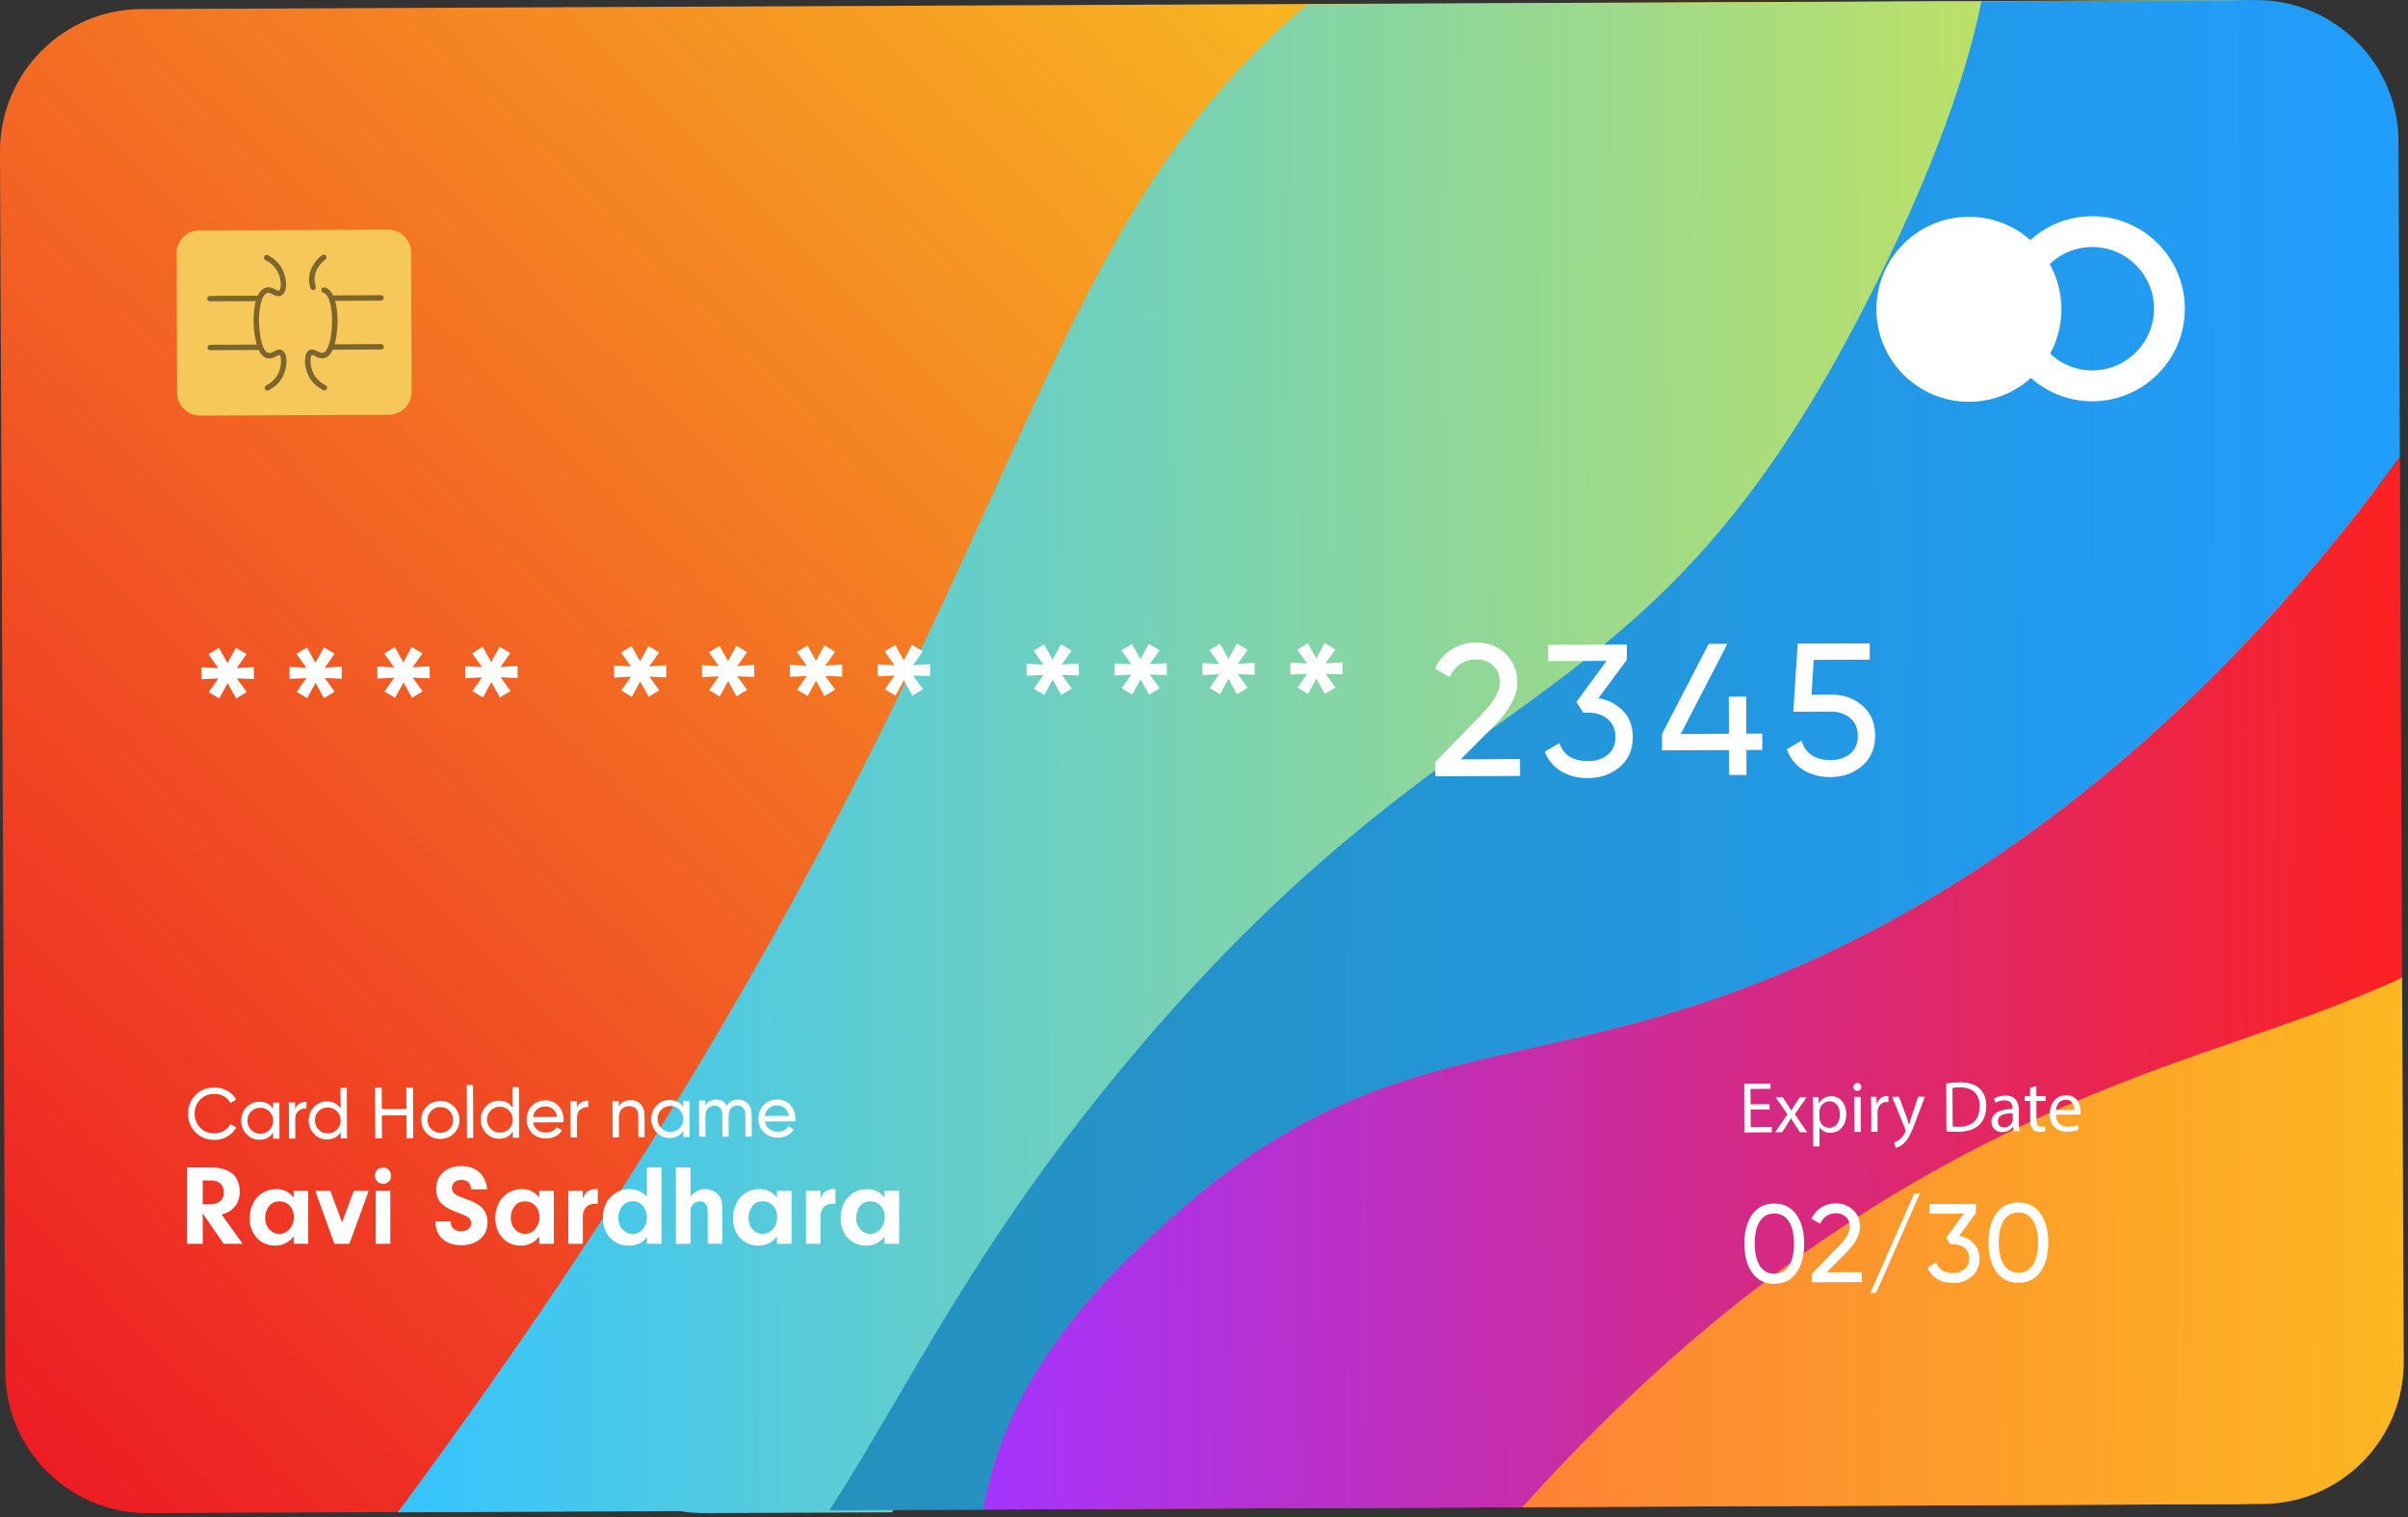 <svg width="484" height="305" viewBox="0 0 484 305" fill="none" xmlns="http://www.w3.org/2000/svg">
<rect x="0" y="0" width="484" height="305" fill="#333333" stroke="none"/>
<path d="M477.567 28.452L478.629 273.625C478.701 289.399 465.951 302.251 450.177 302.323L29.76 304.141C13.986 304.213 1.134 291.463 1.062 275.689L0 30.516C-0.072 14.742 12.678 1.89 28.452 1.818L448.869 0C454.51 -0.029 459.802 1.585 464.236 4.42C472.232 9.45 477.524 18.319 477.567 28.452Z" fill="url(#paint0_linear_41_363)"/>
<path d="M362.075 0.873C314.564 41.1 308.778 91.548 254.478 188.692C227.684 236.61 201.035 274.555 179.286 303.981L141.632 304.141C129.449 304.199 119.01 296.595 114.852 285.866C122.18 278.495 129.216 270.993 135.584 263.724C227.189 159.165 196.397 89.498 281.374 7.604C283.656 5.394 285.953 3.257 288.25 1.192L362.075 0.873Z" fill="url(#paint1_linear_41_363)"/>
<path d="M482.089 28.452L482.365 91.809C461.793 120.13 423.136 165.606 366.437 191.993C310.348 218.103 280.181 205.266 236.799 243.647C224.791 254.26 202.62 274.454 197.648 303.428L158.685 303.603C175.259 277.899 188.619 248.357 221.738 209.657C284.179 136.718 318.897 145.746 359.531 74.931C362.875 69.101 383.941 31.825 390.221 0.291L453.39 0.015C459.031 -0.014 464.323 1.6 468.757 4.435C476.753 9.45 482.045 18.319 482.089 28.452Z" fill="url(#paint2_linear_41_363)"/>
<path d="M398.247 0.277C391.952 31.825 370.886 69.101 367.542 74.931C326.907 145.746 292.19 136.718 229.748 209.657C196.616 248.357 183.269 277.899 166.696 303.603L79.961 303.981C101.695 274.555 128.358 236.596 155.152 188.692C209.453 91.548 215.224 41.115 262.75 0.873L398.247 0.277Z" fill="url(#paint3_linear_41_363)"/>
<path d="M482.815 196.441L483.15 273.61C483.223 289.384 470.473 302.236 454.699 302.309L305.958 302.948C329.262 277.129 359.691 249.171 402.782 228.018C435.174 212.128 459.932 207.359 482.815 196.441Z" fill="url(#paint4_linear_41_363)"/>
<path d="M482.365 91.809L482.815 196.441C459.932 207.359 435.173 212.128 402.782 228.018C359.705 249.171 329.262 277.129 305.957 302.949L197.633 303.414C202.59 274.439 224.776 254.245 236.784 243.632C280.181 205.251 310.333 218.089 366.422 191.978C423.136 165.606 461.793 120.13 482.365 91.809Z" fill="url(#paint5_linear_41_363)"/>
<path d="M78.17 83.377L40.211 83.537C37.696 83.552 35.617 81.487 35.602 78.972L35.486 50.928C35.471 48.413 37.536 46.334 40.051 46.319L78.01 46.159C80.525 46.145 82.604 48.209 82.619 50.724L82.735 78.769C82.749 81.298 80.685 83.377 78.17 83.377Z" fill="#F6C859"/>
<path d="M53.746 78.522C53.542 78.522 53.353 78.42 53.252 78.231C53.106 77.969 53.223 77.635 53.484 77.489C54.269 77.082 55.345 76.312 55.956 75.003C56.741 73.331 56.523 71.514 56.188 71.369C56.101 71.325 55.781 71.5 55.578 71.601C55.069 71.863 54.357 72.227 53.528 71.95C52.714 71.674 52.321 70.962 52.132 70.613C50.882 68.359 50.475 62.471 51.769 59.535C52.205 58.56 52.786 57.979 53.513 57.804C54.255 57.63 54.865 57.935 55.36 58.182C55.767 58.386 55.97 58.473 56.087 58.401C56.596 58.095 56.581 56.22 55.854 54.737C55.229 53.428 54.153 52.672 53.353 52.266C53.092 52.135 52.975 51.8 53.121 51.539C53.252 51.277 53.586 51.161 53.848 51.306C54.793 51.786 56.072 52.687 56.828 54.272C57.584 55.842 57.948 58.546 56.639 59.346C55.985 59.753 55.345 59.433 54.851 59.171C54.473 58.982 54.109 58.793 53.761 58.88C53.281 58.997 52.946 59.549 52.757 59.985C51.623 62.544 51.972 68.112 53.077 70.089C53.266 70.424 53.484 70.787 53.877 70.918C54.24 71.049 54.589 70.889 55.084 70.627C55.563 70.38 56.101 70.104 56.668 70.38C57.889 70.962 57.817 73.593 56.944 75.469C56.203 77.068 54.924 77.969 53.979 78.463C53.92 78.507 53.833 78.522 53.746 78.522Z" fill="#7D662D"/>
<path d="M52.031 60.523L42.203 60.567C41.897 60.567 41.65 60.32 41.65 60.029C41.65 59.724 41.897 59.477 42.188 59.477L52.016 59.433C52.321 59.433 52.568 59.68 52.568 59.971C52.583 60.276 52.336 60.523 52.031 60.523Z" fill="#7D662D"/>
<path d="M52.074 70.351L42.246 70.395C41.941 70.395 41.694 70.147 41.694 69.857C41.694 69.552 41.941 69.304 42.232 69.304L52.059 69.261C52.365 69.261 52.612 69.508 52.612 69.799C52.612 70.089 52.379 70.351 52.074 70.351Z" fill="#7D662D"/>
<path d="M65.202 78.478C65.115 78.478 65.028 78.463 64.955 78.42C64.01 77.94 62.73 77.039 61.974 75.454C61.073 73.593 60.986 70.962 62.207 70.366C62.774 70.089 63.312 70.366 63.792 70.598C64.286 70.845 64.635 71.005 64.998 70.874C65.406 70.729 65.638 70.293 65.783 70.031C66.859 68.04 67.165 62.471 66.016 59.927C65.812 59.491 65.478 58.938 64.998 58.837C64.708 58.764 64.519 58.473 64.591 58.183C64.664 57.892 64.955 57.703 65.246 57.776C65.972 57.95 66.569 58.517 67.005 59.491C68.328 62.413 67.964 68.301 66.743 70.569C66.554 70.918 66.161 71.645 65.362 71.921C64.533 72.212 63.821 71.849 63.312 71.587C63.108 71.485 62.774 71.325 62.701 71.354C62.367 71.514 62.178 73.331 62.978 74.989C63.603 76.297 64.678 77.053 65.478 77.46C65.74 77.591 65.856 77.925 65.711 78.187C65.594 78.362 65.406 78.478 65.202 78.478Z" fill="#7D662D"/>
<path d="M62.934 58.299C62.701 58.299 62.498 58.154 62.411 57.921C61.233 54.417 63.952 51.699 64.838 51.248C65.1 51.102 65.435 51.219 65.58 51.48C65.725 51.742 65.609 52.077 65.347 52.222C64.955 52.425 62.454 54.592 63.457 57.572C63.559 57.863 63.399 58.168 63.108 58.27C63.05 58.284 62.992 58.299 62.934 58.299Z" fill="#7D662D"/>
<path d="M76.586 60.422L66.758 60.465C66.453 60.465 66.205 60.218 66.205 59.927C66.205 59.622 66.453 59.375 66.743 59.375L76.571 59.331C76.876 59.331 77.124 59.578 77.124 59.869C77.138 60.174 76.891 60.422 76.586 60.422Z" fill="#7D662D"/>
<path d="M76.629 70.249L66.801 70.293C66.496 70.293 66.249 70.046 66.249 69.755C66.249 69.45 66.496 69.203 66.787 69.203L76.614 69.159C76.92 69.159 77.167 69.406 77.167 69.697C77.181 70.002 76.934 70.249 76.629 70.249Z" fill="#7D662D"/>
<path d="M51.015 134.087L51.03 136.5L47.599 136.355L49.605 139.102L47.468 140.396L45.752 137.314L44.066 140.411L41.943 139.131L43.891 136.369L40.504 136.529L40.489 134.116L43.877 134.29L41.9 131.513L44.008 130.219L45.723 133.302L47.41 130.205L49.561 131.484L47.584 134.276L51.015 134.087Z" fill="white"/>
<path d="M68.679 133.999L68.694 136.413L65.263 136.282L67.269 139.03L65.132 140.324L63.431 137.242L61.744 140.338L59.636 139.059L61.584 136.297L58.197 136.456L58.182 134.043L61.57 134.218L59.593 131.441L61.701 130.147L63.416 133.229L65.103 130.132L67.254 131.412L65.277 134.203L68.679 133.999Z" fill="white"/>
<path d="M86.358 133.927L86.372 136.34L82.941 136.209L84.948 138.957L82.81 140.251L81.095 137.169L79.408 140.265L77.286 138.986L79.234 136.224L75.847 136.384L75.832 133.97L79.219 134.145L77.242 131.368L79.35 130.074L81.066 133.156L82.752 130.06L84.904 131.339L82.927 134.13L86.358 133.927Z" fill="white"/>
<path d="M104.022 133.854L104.036 136.267L100.605 136.137L102.611 138.884L100.474 140.178L98.759 137.096L97.072 140.193L94.95 138.913L96.898 136.151L93.51 136.326L93.496 133.912L96.883 134.087L94.906 131.31L97.014 130.016L98.73 133.098L100.416 130.001L102.568 131.281L100.591 134.072L104.022 133.854Z" fill="white"/>
<path d="M133.927 133.723L133.941 136.137L130.51 136.006L132.516 138.753L130.379 140.047L128.678 136.965L126.992 140.062L124.884 138.783L126.832 136.02L123.445 136.18L123.43 133.767L126.817 133.941L124.84 131.164L126.948 129.871L128.649 132.953L130.336 129.856L132.487 131.135L130.496 133.927L133.927 133.723Z" fill="white"/>
<path d="M151.591 133.65L151.605 136.064L148.174 135.933L150.18 138.681L148.043 139.975L146.342 136.893L144.656 139.989L142.548 138.71L144.496 135.948L141.109 136.122L141.094 133.709L144.481 133.883L142.504 131.106L144.612 129.812L146.328 132.895L148.014 129.798L150.166 131.077L148.189 133.869L151.591 133.65Z" fill="white"/>
<path d="M169.269 133.578L169.284 135.991L165.853 135.86L167.859 138.608L165.722 139.902L164.021 136.82L162.335 139.916L160.227 138.637L162.175 135.875L158.787 136.049L158.773 133.636L162.16 133.81L160.183 131.034L162.291 129.74L164.006 132.822L165.693 129.725L167.845 131.005L165.867 133.796L169.269 133.578Z" fill="white"/>
<path d="M186.933 133.491L186.948 135.904L183.517 135.773L185.523 138.521L183.386 139.815L181.67 136.733L179.984 139.829L177.861 138.55L179.81 135.788L176.422 135.962L176.408 133.549L179.795 133.723L177.818 130.946L179.926 129.652L181.641 132.735L183.328 129.638L185.479 130.917L183.502 133.709L186.933 133.491Z" fill="white"/>
<path d="M216.838 133.36L216.853 135.773L213.422 135.642L215.428 138.39L213.291 139.684L211.59 136.602L209.903 139.698L207.795 138.419L209.743 135.657L206.356 135.831L206.342 133.418L209.729 133.592L207.752 130.815L209.86 129.522L211.561 132.604L213.247 129.507L215.399 130.786L213.407 133.578L216.838 133.36Z" fill="white"/>
<path d="M234.502 133.287L234.517 135.7L231.086 135.57L233.092 138.317L230.955 139.611L229.254 136.529L227.568 139.626L225.46 138.346L227.408 135.584L224.02 135.759L224.006 133.345L227.393 133.52L225.416 130.743L227.524 129.449L229.225 132.531L230.911 129.434L233.063 130.714L231.071 133.505L234.502 133.287Z" fill="white"/>
<path d="M252.181 133.214L252.195 135.628L248.764 135.497L250.771 138.245L248.633 139.538L246.933 136.456L245.246 139.553L243.138 138.274L245.086 135.511L241.699 135.686L241.684 133.273L245.072 133.447L243.094 130.67L245.202 129.376L246.918 132.458L248.604 129.362L250.756 130.641L248.779 133.432L252.181 133.214Z" fill="white"/>
<path d="M269.845 133.142L269.86 135.555L266.429 135.424L268.435 138.172L266.298 139.466L264.597 136.384L262.91 139.48L260.802 138.201L262.75 135.439L259.363 135.599L259.348 133.185L262.736 133.36L260.759 130.583L262.867 129.289L264.568 132.371L266.254 129.274L268.406 130.554L266.414 133.345L269.845 133.142Z" fill="white"/>
<path d="M288.512 156.039L288.497 153.175L297.758 143.638C300.23 141.138 301.465 139.001 301.465 137.212C301.465 135.729 301 134.581 300.099 133.752C299.198 132.924 298.078 132.517 296.784 132.531C294.298 132.546 292.495 133.723 291.376 136.093L288.425 134.377C289.253 132.662 290.387 131.368 291.856 130.481C293.324 129.594 294.952 129.144 296.726 129.144C298.936 129.129 300.855 129.856 302.498 131.31C304.141 132.764 304.955 134.712 304.969 137.183C304.984 139.844 303.428 142.751 300.302 145.906L293.6 152.637L305.522 152.579L305.536 155.967L288.512 156.039Z" fill="white"/>
<path d="M321.281 140.324C323.287 140.687 324.945 141.559 326.239 142.911C327.532 144.263 328.172 145.979 328.187 148.072C328.201 150.631 327.329 152.667 325.584 154.149C323.825 155.632 321.703 156.388 319.188 156.403C317.181 156.417 315.393 155.967 313.837 155.051C312.282 154.135 311.162 152.826 310.508 151.096L313.445 149.352C314.23 151.78 316.149 152.986 319.188 152.986C320.816 152.986 322.153 152.55 323.171 151.692C324.203 150.835 324.712 149.643 324.698 148.116C324.698 146.59 324.174 145.383 323.142 144.525C322.11 143.667 320.772 143.246 319.144 143.246H318.243L316.847 141.109L322.909 132.836L311.191 132.895L311.177 129.623L326.995 129.551L326.98 132.633L321.281 140.324Z" fill="white"/>
<path d="M354.21 147.462L354.225 150.733L351.026 150.748L351.041 155.763L347.537 155.778L347.523 150.762L334.075 150.82L334.06 147.549L343.437 129.42L347.203 129.405L337.826 147.535L347.508 147.491L347.479 140.033L350.983 140.018L351.012 147.476L354.21 147.462Z" fill="white"/>
<path d="M367.963 139.611C370.45 139.597 372.558 140.324 374.288 141.792C376.018 143.246 376.89 145.281 376.89 147.869C376.904 150.428 376.032 152.449 374.273 153.946C372.514 155.443 370.391 156.185 367.876 156.199C365.87 156.214 364.067 155.734 362.483 154.775C360.898 153.815 359.778 152.419 359.153 150.588L362.119 148.887C362.483 150.166 363.151 151.14 364.169 151.794C365.172 152.463 366.408 152.783 367.862 152.783C369.519 152.783 370.857 152.347 371.889 151.489C372.921 150.631 373.43 149.439 373.415 147.898C373.415 146.372 372.892 145.165 371.86 144.307C370.827 143.449 369.505 143.013 367.905 143.028L360.447 143.057L361.334 129.376L375.8 129.318L375.814 132.589L364.547 132.633L364.111 139.64L367.963 139.611Z" fill="white"/>
<path d="M43.135 229.122C41.594 229.122 40.315 228.628 39.312 227.61C38.309 226.607 37.8 225.357 37.8 223.874C37.8 222.391 38.294 221.14 39.283 220.123C40.286 219.105 41.551 218.582 43.092 218.582C44.022 218.582 44.88 218.8 45.665 219.236C46.45 219.672 47.061 220.268 47.497 221.024L46.319 221.707C46.028 221.14 45.592 220.704 45.011 220.37C44.429 220.036 43.789 219.876 43.092 219.876C41.914 219.876 40.969 220.268 40.228 221.024C39.486 221.78 39.123 222.725 39.123 223.859C39.123 224.979 39.501 225.924 40.242 226.68C40.984 227.436 41.943 227.814 43.121 227.799C43.819 227.799 44.458 227.625 45.025 227.29C45.592 226.956 46.028 226.505 46.319 225.953L47.497 226.621C47.075 227.377 46.465 227.988 45.694 228.439C44.923 228.889 44.066 229.122 43.135 229.122Z" fill="white"/>
<path d="M54.882 221.621H56.147L56.176 228.891H54.911V227.64C54.286 228.6 53.37 229.08 52.178 229.094C51.16 229.094 50.288 228.731 49.576 227.989C48.849 227.248 48.5 226.346 48.485 225.285C48.485 224.224 48.834 223.308 49.547 222.566C50.259 221.825 51.131 221.447 52.149 221.447C53.356 221.447 54.272 221.912 54.897 222.872L54.882 221.621ZM52.324 227.873C53.065 227.873 53.675 227.626 54.17 227.117C54.664 226.623 54.911 225.997 54.897 225.256C54.882 224.515 54.65 223.904 54.141 223.41C53.646 222.915 53.021 222.668 52.294 222.668C51.568 222.668 50.957 222.93 50.463 223.424C49.968 223.919 49.721 224.544 49.736 225.285C49.736 226.027 49.983 226.637 50.492 227.131C50.986 227.626 51.596 227.873 52.324 227.873Z" fill="white"/>
<path d="M59.331 222.828C59.738 221.927 60.494 221.476 61.599 221.462V222.785C60.973 222.755 60.45 222.93 59.999 223.279C59.563 223.642 59.331 224.224 59.345 225.009L59.36 228.862H58.095L58.066 221.592H59.331V222.828Z" fill="white"/>
<path d="M68.446 218.656H69.711L69.755 228.832H68.49V227.582C67.865 228.542 66.949 229.021 65.742 229.036C64.725 229.036 63.852 228.673 63.14 227.931C62.413 227.19 62.049 226.288 62.049 225.227C62.049 224.166 62.398 223.25 63.111 222.508C63.823 221.767 64.695 221.389 65.713 221.389C66.92 221.389 67.836 221.854 68.461 222.814L68.446 218.656ZM65.888 227.815C66.629 227.815 67.24 227.568 67.734 227.059C68.228 226.564 68.475 225.939 68.461 225.198C68.446 224.456 68.214 223.846 67.705 223.352C67.21 222.857 66.585 222.61 65.859 222.61C65.132 222.61 64.521 222.872 64.027 223.366C63.532 223.86 63.285 224.486 63.3 225.227C63.314 225.968 63.547 226.579 64.056 227.073C64.565 227.568 65.161 227.815 65.888 227.815Z" fill="white"/>
<path d="M81.676 218.598H83.014L83.057 228.774H81.72L81.705 224.195L76.762 224.209L76.777 228.789H75.425L75.381 218.612H76.733L76.748 222.93L81.691 222.915L81.676 218.598Z" fill="white"/>
<path d="M91.242 227.815C90.501 228.556 89.599 228.92 88.523 228.934C87.462 228.934 86.546 228.571 85.805 227.844C85.063 227.117 84.685 226.201 84.685 225.125C84.685 224.049 85.049 223.148 85.79 222.406C86.532 221.665 87.433 221.302 88.494 221.287C89.556 221.273 90.472 221.651 91.213 222.377C91.955 223.104 92.332 224.02 92.347 225.096C92.347 226.172 91.984 227.073 91.242 227.815ZM88.523 227.698C89.25 227.698 89.861 227.451 90.355 226.942C90.85 226.448 91.097 225.838 91.082 225.096C91.068 224.355 90.835 223.744 90.326 223.25C89.832 222.755 89.221 222.508 88.494 222.523C87.782 222.523 87.171 222.77 86.677 223.279C86.183 223.773 85.936 224.384 85.95 225.125C85.965 225.867 86.197 226.477 86.706 226.972C87.201 227.451 87.797 227.698 88.523 227.698Z" fill="white"/>
<path d="M93.859 228.716L93.816 218.103H95.081L95.124 228.716H93.859Z" fill="white"/>
<path d="M103.033 218.51H104.298L104.341 228.687H103.076V227.437C102.451 228.396 101.535 228.876 100.329 228.891C99.311 228.891 98.439 228.527 97.726 227.786C97.014 227.044 96.636 226.143 96.636 225.082C96.636 224.02 96.985 223.104 97.697 222.363C98.41 221.622 99.282 221.244 100.3 221.244C101.506 221.244 102.422 221.709 103.047 222.668L103.033 218.51ZM100.489 227.655C101.23 227.655 101.841 227.393 102.335 226.899C102.829 226.405 103.076 225.779 103.062 225.038C103.047 224.297 102.815 223.686 102.306 223.192C101.812 222.697 101.186 222.45 100.46 222.45C99.733 222.45 99.122 222.712 98.628 223.206C98.133 223.7 97.886 224.326 97.901 225.067C97.915 225.809 98.148 226.419 98.657 226.913C99.137 227.422 99.762 227.669 100.489 227.655Z" fill="white"/>
<path d="M107.133 225.605C107.263 226.259 107.554 226.753 108.034 227.117C108.514 227.48 109.081 227.655 109.779 227.64C110.738 227.64 111.436 227.277 111.872 226.564L112.948 227.175C112.25 228.28 111.189 228.818 109.764 228.832C108.616 228.832 107.671 228.484 106.944 227.757C106.217 227.044 105.853 226.128 105.853 225.023C105.853 223.933 106.202 223.017 106.9 222.29C107.598 221.563 108.514 221.2 109.648 221.185C110.709 221.185 111.581 221.549 112.265 222.305C112.933 223.046 113.282 223.962 113.282 225.009C113.282 225.198 113.268 225.387 113.239 225.576L107.133 225.605ZM109.633 222.392C108.95 222.392 108.397 222.581 107.947 222.974C107.496 223.352 107.234 223.875 107.118 224.515L111.974 224.5C111.858 223.817 111.596 223.293 111.145 222.93C110.724 222.566 110.215 222.392 109.633 222.392Z" fill="white"/>
<path d="M115.972 222.581C116.379 221.68 117.135 221.229 118.225 221.214V222.537C117.6 222.508 117.077 222.683 116.626 223.032C116.19 223.395 115.957 223.977 115.957 224.762L115.972 228.614H114.707L114.678 221.345H115.943L115.972 222.581Z" fill="white"/>
<path d="M126.716 221.127C127.573 221.127 128.257 221.389 128.766 221.927C129.274 222.465 129.536 223.192 129.551 224.108L129.565 228.571H128.3L128.286 224.18C128.286 223.584 128.126 223.134 127.806 222.814C127.486 222.494 127.036 222.334 126.483 222.334C125.858 222.334 125.349 222.537 124.957 222.93C124.564 223.323 124.375 223.933 124.39 224.747L124.404 228.6H123.139L123.11 221.331H124.375V222.378C124.869 221.549 125.654 221.127 126.716 221.127Z" fill="white"/>
<path d="M137.314 221.273H138.579L138.608 228.542H137.343V227.291C136.718 228.251 135.802 228.731 134.595 228.745C133.578 228.745 132.705 228.382 131.993 227.64C131.266 226.899 130.903 225.998 130.903 224.936C130.903 223.875 131.252 222.959 131.964 222.218C132.676 221.476 133.549 221.098 134.566 221.098C135.773 221.098 136.689 221.563 137.314 222.523V221.273ZM134.755 227.509C135.497 227.509 136.107 227.262 136.602 226.753C137.096 226.259 137.343 225.634 137.329 224.893C137.314 224.151 137.081 223.541 136.573 223.046C136.078 222.552 135.453 222.305 134.726 222.305C133.999 222.305 133.389 222.566 132.894 223.061C132.4 223.555 132.153 224.18 132.168 224.922C132.182 225.663 132.415 226.274 132.924 226.768C133.403 227.262 134.028 227.509 134.755 227.509Z" fill="white"/>
<path d="M148.334 221.025C149.148 221.025 149.802 221.287 150.311 221.811C150.82 222.334 151.067 223.046 151.082 223.948L151.096 228.469H149.831L149.817 223.991C149.817 223.424 149.671 223.003 149.381 222.683C149.09 222.377 148.697 222.218 148.218 222.218C147.68 222.218 147.244 222.407 146.924 222.77C146.604 223.133 146.444 223.686 146.444 224.442L146.458 228.484H145.194L145.179 224.006C145.179 223.439 145.034 223.017 144.758 222.697C144.481 222.377 144.103 222.232 143.624 222.232C143.086 222.232 142.649 222.421 142.301 222.785C141.952 223.148 141.777 223.715 141.777 224.442L141.792 228.484H140.527L140.498 221.214H141.763V222.189C142.257 221.403 142.969 221.025 143.929 221.011C144.903 221.011 145.615 221.418 146.066 222.232C146.56 221.447 147.316 221.04 148.334 221.025Z" fill="white"/>
<path d="M153.728 225.416C153.859 226.07 154.149 226.565 154.629 226.928C155.094 227.291 155.676 227.466 156.374 227.466C157.333 227.466 158.031 227.102 158.467 226.39L159.543 227.001C158.845 228.106 157.784 228.658 156.359 228.658C155.211 228.658 154.266 228.309 153.539 227.582C152.812 226.87 152.448 225.954 152.448 224.849C152.448 223.759 152.797 222.843 153.495 222.116C154.193 221.389 155.109 221.025 156.243 221.011C157.304 221.011 158.176 221.374 158.86 222.13C159.528 222.872 159.877 223.773 159.877 224.834C159.877 225.023 159.863 225.212 159.834 225.401L153.728 225.416ZM156.228 222.189C155.545 222.189 154.993 222.392 154.542 222.77C154.091 223.148 153.83 223.671 153.713 224.311L158.569 224.297C158.453 223.613 158.191 223.09 157.74 222.726C157.319 222.363 156.81 222.189 156.228 222.189Z" fill="white"/>
<path d="M355.679 223.001L351.87 223.016L351.884 226.549L356.129 226.534V227.595L350.619 227.624L350.576 217.826L355.868 217.797V218.858L351.841 218.872L351.855 221.969L355.664 221.954L355.679 223.001Z" fill="white"/>
<path d="M358.31 220.546L359.313 222.058C359.575 222.45 359.793 222.814 360.026 223.206H360.069C360.302 222.784 360.534 222.421 360.767 222.043L361.756 220.546H363.137L360.753 223.962L363.239 227.582H361.785L360.753 225.997C360.476 225.59 360.244 225.198 359.997 224.776H359.967C359.735 225.198 359.488 225.576 359.226 225.997L358.208 227.582H356.798L359.284 223.977L356.885 220.546H358.31Z" fill="white"/>
<path d="M364.445 222.814C364.445 221.912 364.416 221.185 364.373 220.517H365.521L365.579 221.723H365.608C366.132 220.865 366.96 220.357 368.094 220.342C369.795 220.342 371.075 221.767 371.089 223.904C371.104 226.434 369.563 227.684 367.905 227.698C366.975 227.698 366.161 227.291 365.739 226.608H365.71L365.725 230.432H364.46L364.445 222.814ZM365.71 224.689C365.71 224.878 365.739 225.052 365.768 225.212C366.001 226.099 366.771 226.71 367.687 226.695C369.039 226.695 369.824 225.576 369.81 223.962C369.81 222.552 369.054 221.345 367.702 221.36C366.83 221.36 366.015 221.999 365.768 222.959C365.725 223.119 365.681 223.308 365.681 223.482L365.71 224.689Z" fill="white"/>
<path d="M374.113 218.496C374.128 218.932 373.808 219.281 373.299 219.281C372.848 219.281 372.529 218.932 372.529 218.496C372.529 218.045 372.863 217.696 373.328 217.696C373.808 217.696 374.113 218.045 374.113 218.496ZM372.732 227.509L372.703 220.473H373.982L374.012 227.509H372.732Z" fill="white"/>
<path d="M376.119 222.668C376.119 221.84 376.105 221.127 376.047 220.473H377.166L377.21 221.854H377.268C377.588 220.909 378.344 220.313 379.201 220.298C379.347 220.298 379.449 220.313 379.565 220.342V221.549C379.434 221.52 379.303 221.505 379.129 221.505C378.227 221.505 377.588 222.188 377.428 223.148C377.399 223.322 377.37 223.526 377.37 223.744L377.384 227.495H376.119V222.668Z" fill="white"/>
<path d="M381.688 220.444L383.243 224.587C383.403 225.052 383.578 225.605 383.694 226.026H383.723C383.854 225.605 383.999 225.067 384.174 224.558L385.555 220.429H386.907L385.017 225.445C384.115 227.858 383.49 229.094 382.618 229.865C381.993 230.417 381.368 230.635 381.048 230.708L380.728 229.632C381.048 229.53 381.469 229.327 381.847 229.007C382.196 228.731 382.633 228.236 382.923 227.582C382.981 227.451 383.025 227.349 383.025 227.277C383.025 227.204 382.996 227.102 382.938 226.942L380.306 220.473L381.688 220.444Z" fill="white"/>
<path d="M391.181 217.769C391.952 217.652 392.868 217.565 393.871 217.551C395.688 217.536 396.982 217.958 397.84 218.757C398.712 219.557 399.235 220.676 399.235 222.261C399.25 223.86 398.756 225.169 397.84 226.07C396.924 226.986 395.412 227.495 393.522 227.495C392.62 227.495 391.864 227.466 391.225 227.393L391.181 217.769ZM392.475 226.419C392.795 226.477 393.26 226.492 393.754 226.492C396.458 226.477 397.912 224.965 397.912 222.319C397.912 220.008 396.604 218.554 393.929 218.554C393.275 218.554 392.78 218.612 392.446 218.685L392.475 226.419Z" fill="white"/>
<path d="M404.745 227.379L404.644 226.492H404.6C404.207 227.044 403.451 227.539 402.448 227.553C401.024 227.553 400.297 226.564 400.282 225.547C400.282 223.846 401.779 222.915 404.498 222.915V222.77C404.498 222.188 404.324 221.142 402.899 221.156C402.245 221.156 401.561 221.36 401.067 221.694L400.776 220.851C401.358 220.473 402.201 220.226 403.088 220.211C405.24 220.197 405.763 221.665 405.778 223.075L405.792 225.707C405.792 226.317 405.821 226.913 405.908 227.393L404.745 227.379ZM404.542 223.788C403.146 223.759 401.561 224.02 401.576 225.387C401.576 226.216 402.128 226.608 402.783 226.608C403.699 226.608 404.28 226.027 404.484 225.416C404.527 225.285 404.556 225.14 404.556 225.009L404.542 223.788Z" fill="white"/>
<path d="M409.296 218.307L409.31 220.328L411.142 220.313V221.287L409.31 221.302L409.325 225.096C409.325 225.968 409.572 226.463 410.284 226.463C410.619 226.463 410.866 226.419 411.026 226.375L411.084 227.335C410.837 227.437 410.444 227.509 409.95 227.509C409.354 227.509 408.874 227.32 408.569 226.972C408.205 226.594 408.075 225.968 408.075 225.14L408.06 221.302H406.97V220.328H408.06V218.641L409.296 218.307Z" fill="white"/>
<path d="M413.221 224.049C413.265 225.779 414.37 226.477 415.649 226.477C416.565 226.477 417.117 226.317 417.597 226.114L417.815 227.03C417.364 227.233 416.594 227.466 415.475 227.48C413.308 227.495 412.014 226.07 412 223.948C411.985 221.825 413.236 220.153 415.285 220.139C417.583 220.124 418.193 222.145 418.208 223.439C418.208 223.7 418.179 223.904 418.164 224.035L413.221 224.049ZM416.972 223.119C416.986 222.305 416.623 221.04 415.184 221.054C413.89 221.054 413.323 222.247 413.236 223.133L416.972 223.119Z" fill="white"/>
<path d="M361.072 255.83C360.025 257.298 358.557 258.04 356.653 258.054C354.763 258.054 353.28 257.327 352.218 255.874C351.157 254.405 350.619 252.457 350.619 250.015C350.605 247.572 351.128 245.61 352.175 244.141C353.222 242.673 354.69 241.931 356.594 241.917C358.484 241.902 359.967 242.629 361.029 244.098C362.09 245.566 362.628 247.514 362.628 249.956C362.642 252.399 362.119 254.362 361.072 255.83ZM353.73 254.463C354.414 255.51 355.388 256.033 356.653 256.033C357.917 256.033 358.891 255.496 359.575 254.449C360.258 253.388 360.592 251.905 360.592 249.971C360.592 248.037 360.229 246.555 359.546 245.493C358.848 244.432 357.874 243.909 356.609 243.923C355.344 243.923 354.385 244.461 353.701 245.508C353.018 246.569 352.684 248.067 352.698 250C352.698 251.919 353.047 253.417 353.73 254.463Z" fill="white"/>
<path d="M364.169 257.734V256.048L369.635 250.422C371.089 248.953 371.831 247.689 371.816 246.627C371.816 245.755 371.54 245.072 371.002 244.592C370.464 244.098 369.81 243.865 369.039 243.865C367.571 243.865 366.51 244.577 365.841 245.973L364.096 244.955C364.576 243.938 365.259 243.182 366.117 242.658C366.975 242.135 367.934 241.873 368.996 241.873C370.304 241.873 371.438 242.295 372.398 243.153C373.372 244.01 373.851 245.159 373.851 246.613C373.851 248.183 372.935 249.898 371.104 251.759L367.149 255.728L374.186 255.699L374.2 257.705L364.169 257.734Z" fill="white"/>
<path d="M377.093 259.872L375.945 259.901L384.755 239.881L385.918 239.852L377.093 259.872Z" fill="white"/>
<path d="M393.798 248.415C394.99 248.633 395.964 249.142 396.72 249.942C397.476 250.742 397.868 251.759 397.868 252.98C397.868 254.492 397.36 255.685 396.327 256.571C395.295 257.444 394.03 257.894 392.547 257.894C391.37 257.894 390.309 257.633 389.393 257.095C388.477 256.557 387.823 255.772 387.43 254.754L389.16 253.722C389.625 255.161 390.759 255.874 392.547 255.859C393.507 255.859 394.292 255.597 394.903 255.088C395.513 254.58 395.804 253.882 395.804 252.966C395.804 252.065 395.499 251.352 394.888 250.843C394.277 250.334 393.492 250.087 392.533 250.087H391.995L391.166 248.822L394.743 243.938L387.823 243.967L387.808 242.033L397.142 241.99V243.807L393.798 248.415Z" fill="white"/>
<path d="M410.139 255.612C409.092 257.08 407.624 257.822 405.719 257.836C403.815 257.851 402.346 257.109 401.285 255.656C400.224 254.187 399.686 252.239 399.686 249.797C399.671 247.354 400.195 245.392 401.241 243.923C402.288 242.455 403.756 241.713 405.661 241.699C407.566 241.684 409.034 242.426 410.095 243.88C411.156 245.333 411.694 247.296 411.694 249.738C411.694 252.195 411.186 254.144 410.139 255.612ZM402.797 254.245C403.48 255.292 404.454 255.815 405.719 255.815C406.984 255.815 407.958 255.278 408.627 254.231C409.31 253.169 409.644 251.687 409.644 249.753C409.644 247.819 409.281 246.337 408.598 245.275C407.9 244.214 406.926 243.691 405.661 243.705C404.396 243.705 403.437 244.243 402.753 245.29C402.085 246.351 401.736 247.848 401.75 249.782C401.765 251.716 402.114 253.199 402.797 254.245Z" fill="white"/>
<path d="M395.746 80.76C406.015 80.76 414.34 72.435 414.34 62.165C414.34 51.896 406.015 43.571 395.746 43.571C385.477 43.571 377.151 51.896 377.151 62.165C377.151 72.435 385.477 80.76 395.746 80.76Z" fill="white"/>
<path d="M420.621 80.659C410.371 80.702 401.983 72.401 401.939 62.137C401.896 51.873 410.211 43.499 420.461 43.455C430.71 43.411 439.099 51.713 439.143 61.977C439.186 72.241 430.885 80.615 420.621 80.659ZM420.49 49.648C413.657 49.678 408.118 55.26 408.147 62.108C408.176 68.941 413.759 74.48 420.606 74.451C427.439 74.422 432.978 68.839 432.949 61.991C432.92 55.158 427.323 49.619 420.49 49.648Z" fill="white"/>
<path d="M44.951 250L40.751 243.902V250H37.606V234.67H42.323C44.247 234.67 45.696 235.075 46.669 235.883C47.051 236.183 47.354 236.55 47.579 236.984C47.983 237.74 48.185 238.575 48.185 239.488C48.185 240.948 47.721 242.109 46.793 242.97C46.216 243.501 45.467 243.883 44.547 244.115L48.769 250H44.951ZM40.751 237.276V242.06H42.188C43.004 242.06 43.652 241.888 44.131 241.543C44.708 241.117 44.996 240.488 44.996 239.657C44.996 238.96 44.786 238.395 44.367 237.961C43.933 237.504 43.292 237.276 42.446 237.276H40.751ZM59.023 240.712V239.365H61.954V250H59.023V248.54C58.057 249.76 56.825 250.371 55.328 250.371C53.703 250.371 52.397 249.768 51.408 248.562C50.592 247.567 50.184 246.316 50.184 244.811C50.184 243.688 50.443 242.648 50.959 241.689C51.393 240.881 52.011 240.233 52.812 239.747C53.621 239.252 54.53 239.005 55.541 239.005C56.372 239.005 57.121 239.204 57.787 239.601C58.191 239.84 58.603 240.211 59.023 240.712ZM56.148 241.476C55.227 241.476 54.508 241.832 53.991 242.543C53.535 243.179 53.306 243.921 53.306 244.767C53.306 245.777 53.617 246.593 54.238 247.215C54.77 247.746 55.399 248.012 56.125 248.012C57.009 248.012 57.739 247.645 58.315 246.912C58.817 246.275 59.068 245.53 59.068 244.677C59.068 243.831 58.843 243.116 58.394 242.532C57.847 241.828 57.098 241.476 56.148 241.476ZM68.759 245.71L71.107 239.365H74.105L70.231 250H67.21L63.369 239.365H66.401L68.759 245.71ZM75.52 239.365H78.451V250H75.52V239.365ZM77.003 234.693C77.489 234.693 77.882 234.861 78.182 235.198C78.466 235.52 78.609 235.902 78.609 236.344C78.609 236.838 78.425 237.246 78.058 237.568C77.781 237.815 77.426 237.938 76.991 237.938C76.497 237.938 76.097 237.774 75.79 237.444C75.505 237.122 75.363 236.748 75.363 236.321C75.363 235.805 75.546 235.385 75.913 235.063C76.19 234.816 76.553 234.693 77.003 234.693ZM87.525 245.519H90.591C90.591 245.923 90.64 246.227 90.737 246.429C90.91 246.766 91.183 247.035 91.557 247.237C91.909 247.417 92.287 247.507 92.692 247.507C93.29 247.507 93.796 247.331 94.208 246.979C94.545 246.672 94.713 246.301 94.713 245.867C94.713 245.373 94.503 244.969 94.084 244.654C93.777 244.43 93.156 244.149 92.22 243.812C90.73 243.288 89.641 242.723 88.952 242.116C88.091 241.367 87.66 240.334 87.66 239.017C87.66 237.557 88.158 236.407 89.154 235.569C90.082 234.775 91.276 234.378 92.737 234.378C94.144 234.378 95.305 234.76 96.218 235.524C97.206 236.37 97.768 237.549 97.903 239.061H94.713C94.616 237.796 93.949 237.164 92.714 237.164C92.078 237.164 91.595 237.339 91.265 237.691C90.981 237.998 90.838 238.358 90.838 238.77C90.838 239.398 91.153 239.885 91.782 240.229C92.104 240.402 92.703 240.649 93.579 240.971C94.679 241.367 95.488 241.734 96.004 242.071C97.33 242.925 97.992 244.115 97.992 245.643C97.992 247.26 97.363 248.495 96.106 249.349C95.177 249.978 94.047 250.292 92.714 250.292C91.187 250.292 89.97 249.906 89.064 249.135C88.023 248.267 87.51 247.061 87.525 245.519ZM108.392 240.712V239.365H111.323V250H108.392V248.54C107.426 249.76 106.194 250.371 104.697 250.371C103.072 250.371 101.766 249.768 100.777 248.562C99.961 247.567 99.553 246.316 99.553 244.811C99.553 243.688 99.812 242.648 100.328 241.689C100.762 240.881 101.38 240.233 102.181 239.747C102.99 239.252 103.9 239.005 104.91 239.005C105.741 239.005 106.49 239.204 107.156 239.601C107.561 239.84 107.972 240.211 108.392 240.712ZM105.517 241.476C104.596 241.476 103.877 241.832 103.36 242.543C102.904 243.179 102.675 243.921 102.675 244.767C102.675 245.777 102.986 246.593 103.608 247.215C104.139 247.746 104.768 248.012 105.494 248.012C106.378 248.012 107.108 247.645 107.684 246.912C108.186 246.275 108.437 245.53 108.437 244.677C108.437 243.831 108.212 243.116 107.763 242.532C107.216 241.828 106.468 241.476 105.517 241.476ZM114.22 250V239.365H117.151V240.915C117.399 240.241 117.709 239.773 118.084 239.511C118.548 239.166 119.117 238.994 119.791 238.994C119.918 238.994 120.038 238.998 120.15 239.005V241.993C119.888 241.97 119.686 241.959 119.544 241.959C118.683 241.959 118.027 242.281 117.578 242.925C117.376 243.232 117.253 243.55 117.208 243.879C117.17 244.194 117.151 244.523 117.151 244.868V250H114.22ZM130.022 240.544V234.67H132.953V250H130.022V248.607C129.61 249.176 129.187 249.581 128.753 249.82C128.094 250.187 127.326 250.371 126.45 250.371C124.803 250.371 123.485 249.805 122.497 248.675C121.621 247.672 121.183 246.373 121.183 244.778C121.183 242.951 121.752 241.51 122.89 240.454C123.931 239.481 125.136 238.994 126.506 238.994C127.18 238.994 127.835 239.125 128.472 239.387C128.966 239.597 129.483 239.982 130.022 240.544ZM127.192 241.454C126.188 241.454 125.413 241.88 124.867 242.734C124.485 243.325 124.294 244.01 124.294 244.789C124.294 245.777 124.586 246.567 125.17 247.159C125.717 247.728 126.383 248.012 127.169 248.012C128.053 248.012 128.771 247.653 129.325 246.934C129.79 246.32 130.022 245.598 130.022 244.767C130.022 243.808 129.756 243.018 129.224 242.397C128.693 241.768 128.015 241.454 127.192 241.454ZM135.85 234.67H138.781V240.499C139.627 239.496 140.589 238.994 141.668 238.994C142.311 238.994 142.929 239.155 143.521 239.477C144.217 239.851 144.681 240.357 144.913 240.993C145.093 241.457 145.183 242.12 145.183 242.981V250H142.252V243.396C142.252 242.708 142.061 242.187 141.679 241.835C141.424 241.588 141.087 241.465 140.668 241.465C140.174 241.465 139.74 241.641 139.365 241.993C139.118 242.232 138.954 242.494 138.871 242.779C138.811 243.033 138.781 243.329 138.781 243.666V250H135.85V234.67ZM156.166 240.712V239.365H159.097V250H156.166V248.54C155.2 249.76 153.969 250.371 152.471 250.371C150.847 250.371 149.54 249.768 148.552 248.562C147.736 247.567 147.328 246.316 147.328 244.811C147.328 243.688 147.586 242.648 148.103 241.689C148.537 240.881 149.155 240.233 149.956 239.747C150.764 239.252 151.674 239.005 152.685 239.005C153.516 239.005 154.264 239.204 154.931 239.601C155.335 239.84 155.747 240.211 156.166 240.712ZM153.291 241.476C152.37 241.476 151.651 241.832 151.135 242.543C150.678 243.179 150.45 243.921 150.45 244.767C150.45 245.777 150.761 246.593 151.382 247.215C151.914 247.746 152.542 248.012 153.269 248.012C154.152 248.012 154.882 247.645 155.459 246.912C155.96 246.275 156.211 245.53 156.211 244.677C156.211 243.831 155.986 243.116 155.537 242.532C154.991 241.828 154.242 241.476 153.291 241.476ZM161.995 250V239.365H164.926V240.915C165.173 240.241 165.484 239.773 165.858 239.511C166.322 239.166 166.891 238.994 167.565 238.994C167.692 238.994 167.812 238.998 167.924 239.005V241.993C167.662 241.97 167.46 241.959 167.318 241.959C166.457 241.959 165.802 242.281 165.353 242.925C165.151 243.232 165.027 243.55 164.982 243.879C164.945 244.194 164.926 244.523 164.926 244.868V250H161.995ZM177.796 240.712V239.365H180.727V250H177.796V248.54C176.83 249.76 175.599 250.371 174.101 250.371C172.477 250.371 171.17 249.768 170.182 248.562C169.366 247.567 168.958 246.316 168.958 244.811C168.958 243.688 169.216 242.648 169.733 241.689C170.167 240.881 170.784 240.233 171.586 239.747C172.394 239.252 173.304 239.005 174.315 239.005C175.146 239.005 175.894 239.204 176.561 239.601C176.965 239.84 177.377 240.211 177.796 240.712ZM174.921 241.476C174 241.476 173.281 241.832 172.765 242.543C172.308 243.179 172.08 243.921 172.08 244.767C172.08 245.777 172.39 246.593 173.012 247.215C173.543 247.746 174.172 248.012 174.899 248.012C175.782 248.012 176.512 247.645 177.089 246.912C177.59 246.275 177.841 245.53 177.841 244.677C177.841 243.831 177.616 243.116 177.167 242.532C176.621 241.828 175.872 241.476 174.921 241.476Z" fill="white"/>
<defs>
<linearGradient id="paint0_linear_41_363" x1="53.523" y1="339.476" x2="425.105" y2="-35.338" gradientUnits="userSpaceOnUse">
<stop stop-color="#ED1C24"/>
<stop offset="1" stop-color="#FCEE21"/>
</linearGradient>
<linearGradient id="paint1_linear_41_363" x1="114.278" y1="153.095" x2="362.725" y2="152.019" gradientUnits="userSpaceOnUse">
<stop stop-color="#35C4FE"/>
<stop offset="1" stop-color="#FCEE21"/>
</linearGradient>
<linearGradient id="paint2_linear_41_363" x1="158.018" y1="152.441" x2="482.618" y2="151.035" gradientUnits="userSpaceOnUse">
<stop stop-color="#2690BA"/>
<stop offset="1" stop-color="#219DFC"/>
</linearGradient>
<linearGradient id="paint3_linear_41_363" x1="79.296" y1="152.816" x2="398.892" y2="151.433" gradientUnits="userSpaceOnUse">
<stop stop-color="#35C4FE"/>
<stop offset="1" stop-color="#BCE068"/>
</linearGradient>
<linearGradient id="paint4_linear_41_363" x1="305.724" y1="250.086" x2="483.043" y2="249.318" gradientUnits="userSpaceOnUse">
<stop stop-color="#FE8235"/>
<stop offset="1" stop-color="#FCB721"/>
</linearGradient>
<linearGradient id="paint5_linear_41_363" x1="197.176" y1="198.236" x2="482.816" y2="196.999" gradientUnits="userSpaceOnUse">
<stop stop-color="#A435FE"/>
<stop offset="1" stop-color="#FC2121"/>
</linearGradient>
</defs>
</svg>

